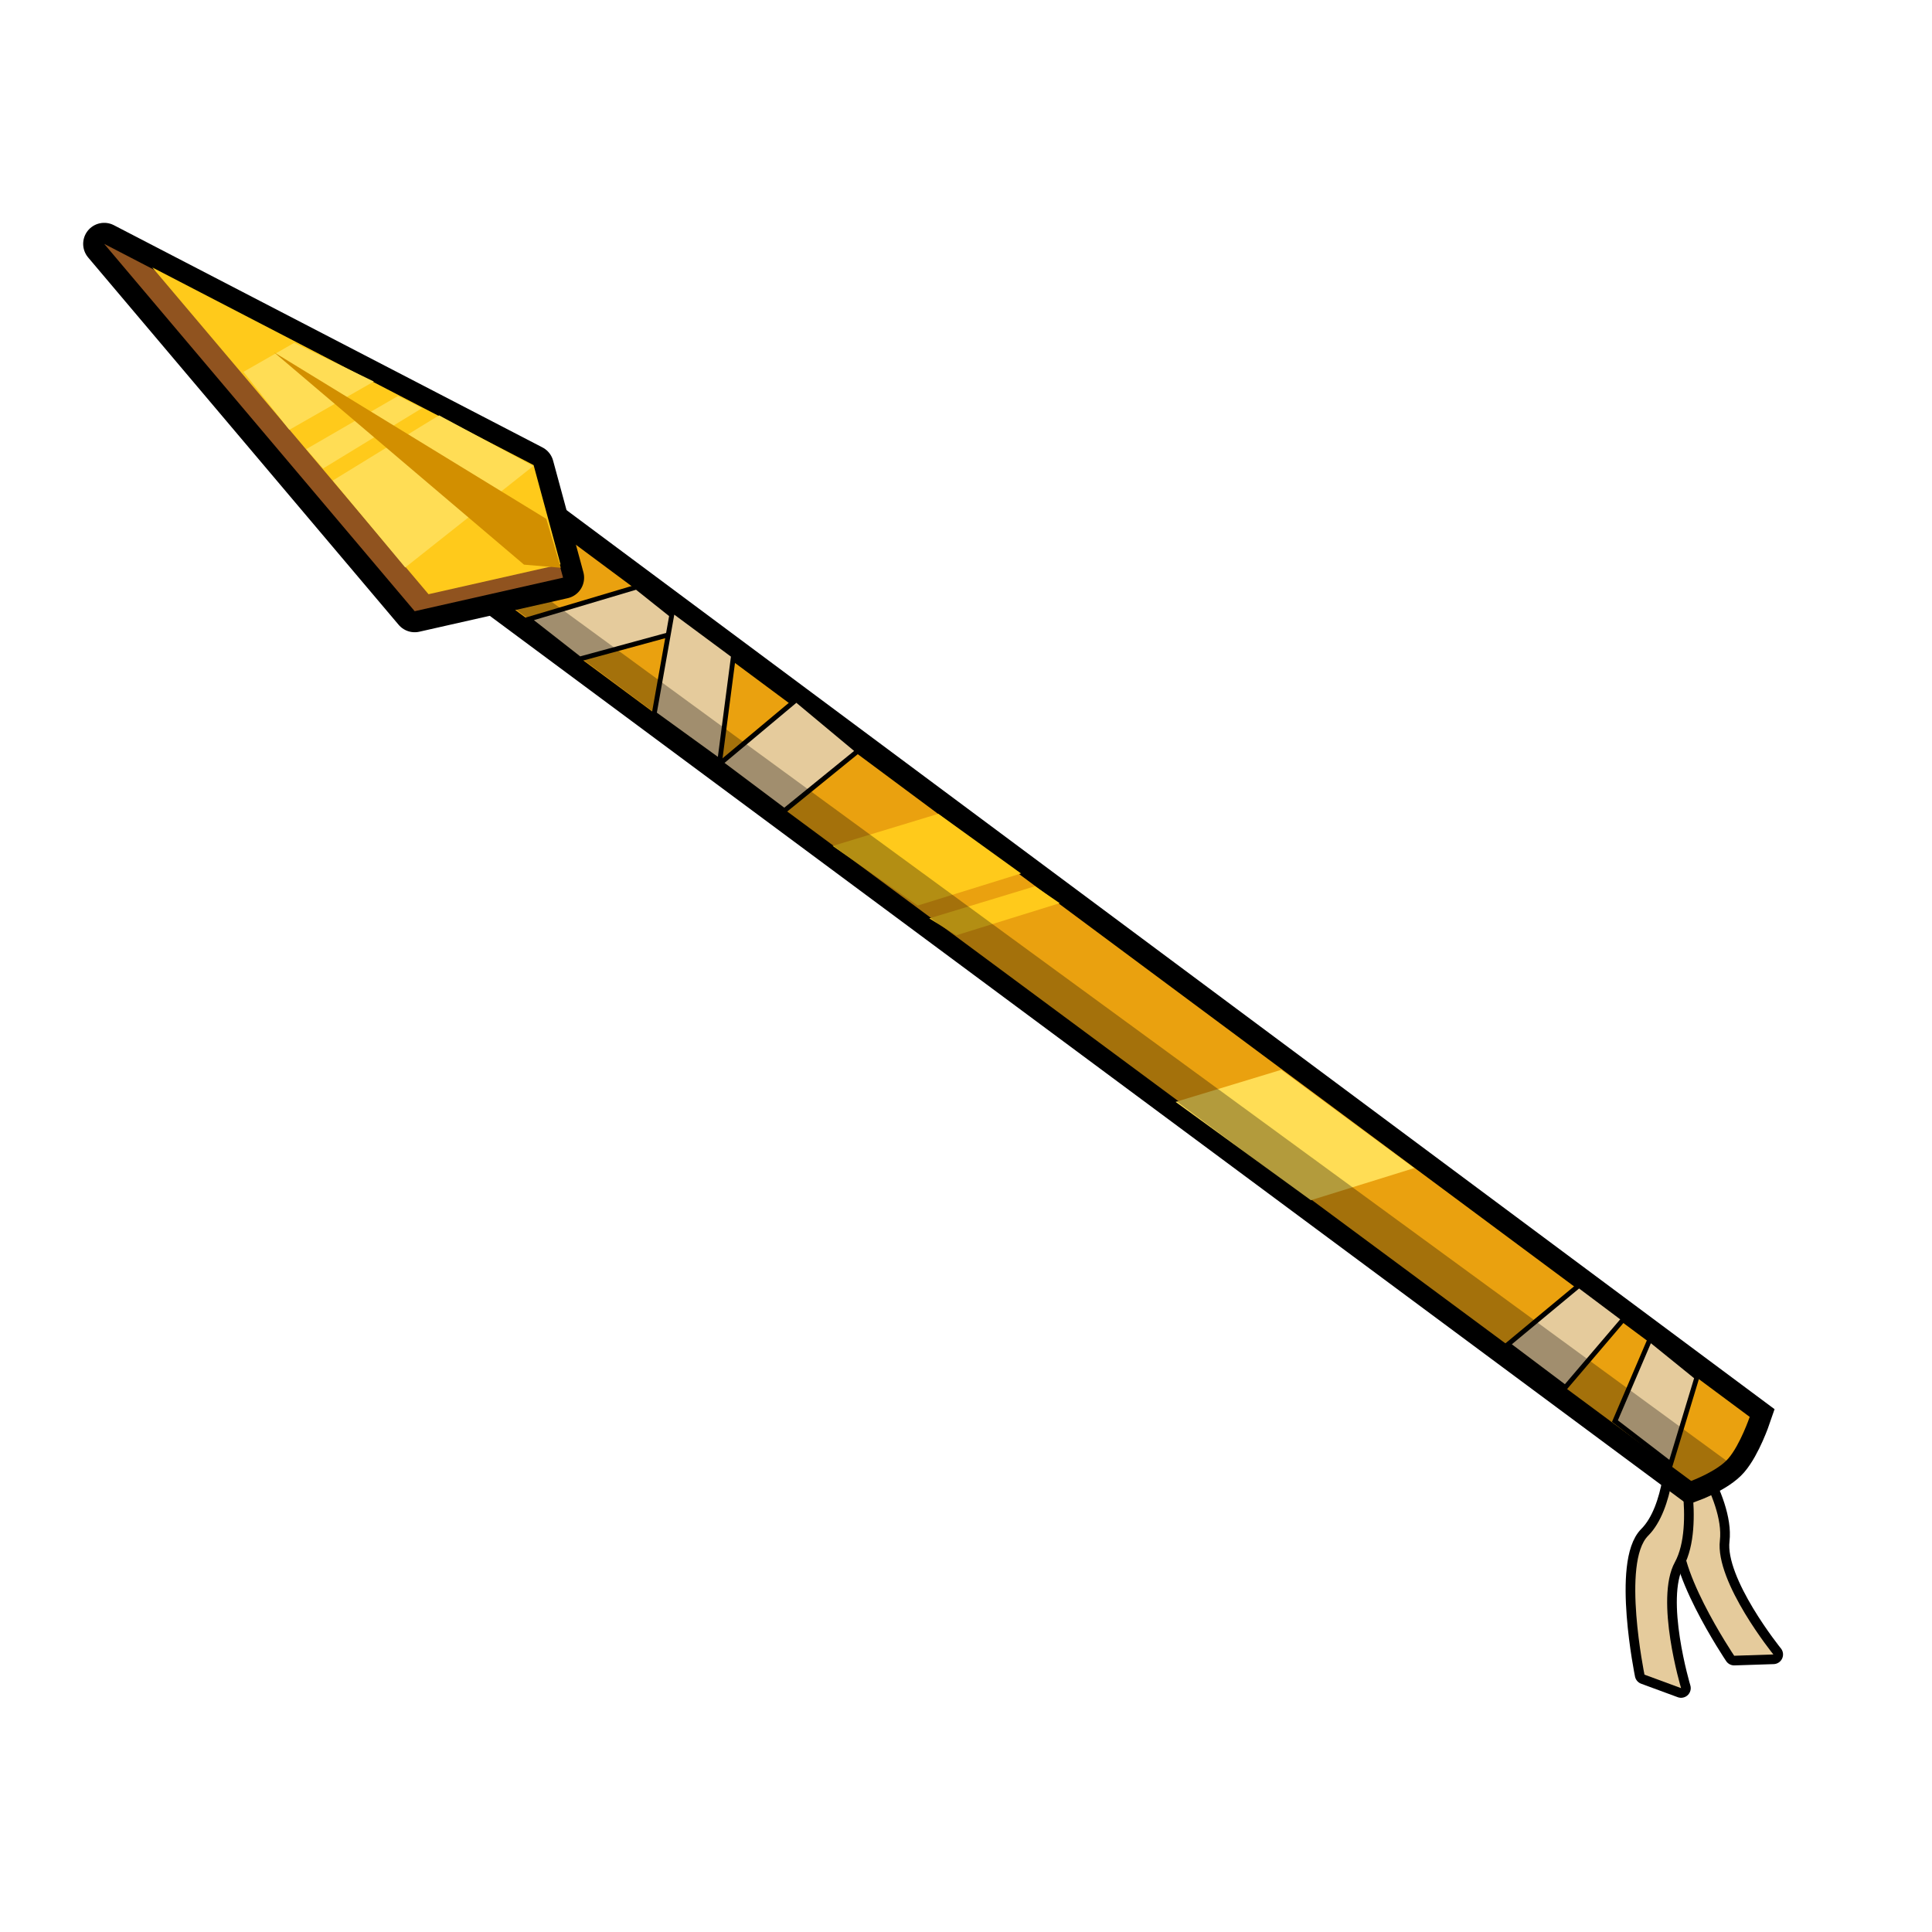 <svg width="400" height="400" viewBox="0 0 400 400" fill="none" xmlns="http://www.w3.org/2000/svg">
<path d="M347.109 296.938C347.109 296.938 351.807 308.704 348.798 315.905C345.79 323.106 359.048 342.805 359.048 342.805L367.159 342.538C367.159 342.538 355.071 327.627 356.084 318.934C357.097 310.242 347.109 296.938 347.109 296.938Z" fill="#B23B00" stroke="black" stroke-width="4" stroke-linecap="round" stroke-linejoin="round"/>
<path d="M347.109 296.938C347.109 296.938 351.807 308.704 348.798 315.905C345.79 323.106 359.048 342.805 359.048 342.805L367.159 342.538C367.159 342.538 355.071 327.627 356.084 318.934C357.097 310.242 347.109 296.938 347.109 296.938Z" fill="#E5CB9C"/>
<path d="M346.884 299.768C346.884 299.768 346.753 312.435 341.234 317.954C335.716 323.472 340.472 346.719 340.472 346.719L348.049 349.509C348.049 349.509 342.535 331.149 346.759 323.447C350.983 315.746 346.884 299.768 346.884 299.768Z" fill="#B23B00" stroke="black" stroke-width="4" stroke-linecap="round" stroke-linejoin="round"/>
<path d="M346.884 299.768C346.884 299.768 346.753 312.435 341.234 317.954C335.716 323.472 340.472 346.719 340.472 346.719L348.049 349.509C348.049 349.509 342.535 331.149 346.759 323.447C350.983 315.746 346.884 299.768 346.884 299.768Z" fill="#E5CB9C"/>
<path d="M101.874 99.566L362.255 293.353C362.255 293.353 360.286 299.116 357.819 301.976C355.573 304.595 350.135 306.613 350.135 306.613L90.952 114.323L101.874 99.566Z" fill="#FF7F00" stroke="black" stroke-width="8.71" stroke-miterlimit="10"/>
<path d="M105.884 102.866L362.258 293.353C362.258 293.353 360.289 299.116 357.822 301.975C355.576 304.595 350.138 306.613 350.138 306.613L94.962 117.623L105.884 102.866Z" fill="#EAA10F"/>
<path d="M120.011 136.443L109.471 128.194L131.793 121.545L142.721 130.251L120.011 136.443Z" fill="#E5CB9C" stroke="black"/>
<path d="M135.448 147.77L139.251 126.373L151.867 135.718L149.013 157.594L135.448 147.77Z" fill="#E5CB9C" stroke="black"/>
<path d="M177.624 155.477L162.388 167.857L149.206 157.97L164.878 144.859L177.624 155.477Z" fill="#E5CB9C" stroke="black"/>
<path d="M110.309 96.501L21.574 50.491L85.857 126.543L116.577 119.599L110.309 96.501Z" fill="#848483" stroke="black" stroke-width="8.71" stroke-linecap="round" stroke-linejoin="round"/>
<path d="M110.309 96.501L21.574 50.491L85.857 126.543L116.577 119.599L110.309 96.501Z" fill="#90531F"/>
<path d="M110.478 96.293L31.534 55.369L88.722 123.023L116.05 116.848L110.478 96.293Z" fill="#FFCA1B"/>
<path d="M345.889 303.084L334.355 294.229L341.6 277.296L351.324 285.168L345.889 303.084Z" fill="#E5CB9C" stroke="black"/>
<path d="M194.278 168.491L172.4 175.141L189.998 187.491L211.4 180.841L194.278 168.491Z" fill="#FFCA1B"/>
<path d="M265.278 221.491L243.4 228.141L271.4 248.491L292.803 241.841L265.278 221.491Z" fill="#FFDD55"/>
<path d="M214.278 183.491L192.4 190.141L197.998 193.641L219.4 186.991L214.278 183.491Z" fill="#FFCA1B"/>
<path d="M326.917 266.128L336.175 273.072L324.072 287.266L312.205 278.34L326.917 266.128Z" fill="#E5CB9C" stroke="black"/>
<path d="M82.4 81.991L63.4 92.991L66.9 96.991L87.4 84.491L82.4 81.991Z" fill="#FFDD55"/>
<g style="mix-blend-mode:multiply" opacity="0.3">
<path d="M357.818 302.696C355.572 305.316 350.134 307.334 350.134 307.334L103.141 123.477L111.037 122.28" fill="black"/>
</g>
<path d="M60.9 70.991L50.4 76.991L59.9 88.991L77.4 78.991L60.9 70.991Z" fill="#FFDD55"/>
<path d="M90.9 85.991L68.9 99.491L83.9 117.491L110.4 96.491L90.9 85.991Z" fill="#FFDD55"/>
<path d="M108.493 116.906L56.722 72.932L113.123 107.438L116.107 117.551L108.493 116.906Z" fill="#D28F00"/>
</svg>
